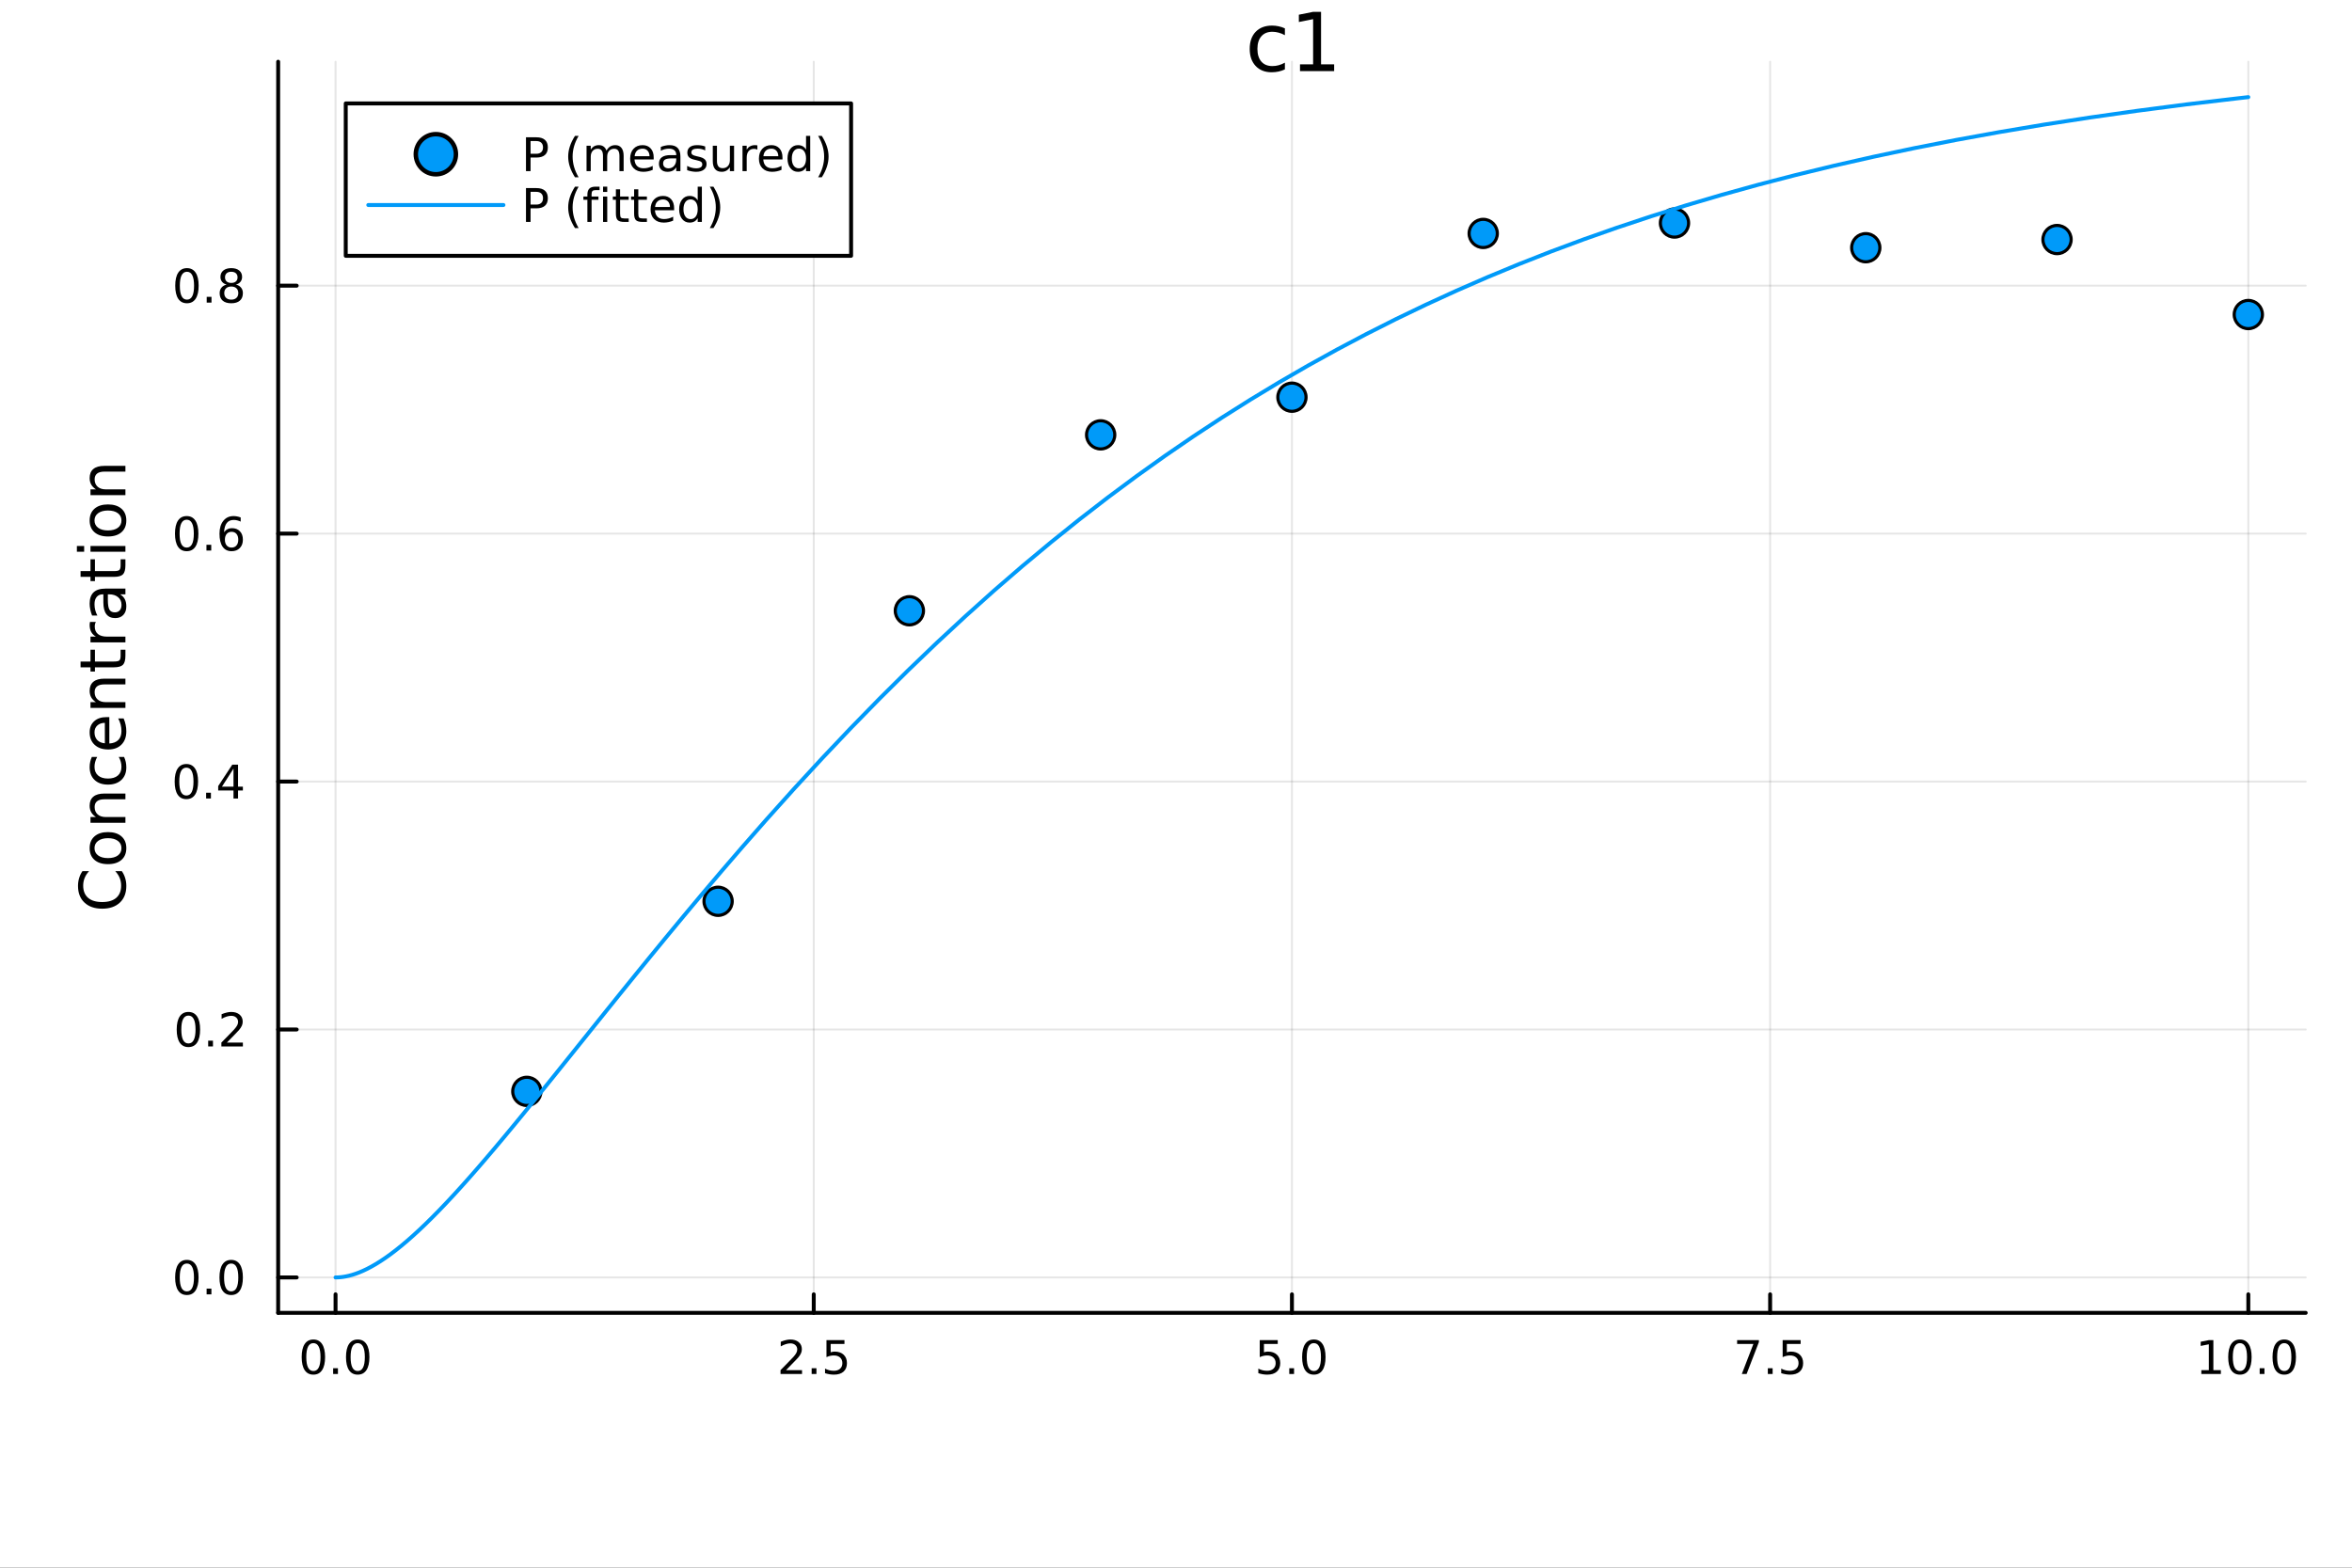 <?xml version="1.0" encoding="utf-8"?>
<svg xmlns="http://www.w3.org/2000/svg" xmlns:xlink="http://www.w3.org/1999/xlink" width="600" height="400" viewBox="0 0 2400 1600">
<rect x="0" y="0" width="2400" height="1600" fill="#333333" stroke="none"/>
<defs>
  <clipPath id="clip350">
    <rect x="0" y="0" width="2400" height="1600"/>
  </clipPath>
</defs>
<path clip-path="url(#clip350)" d="M0 1600 L2400 1600 L2400 0 L0 0  Z" fill="#ffffff" fill-rule="evenodd" fill-opacity="1"/>
<defs>
  <clipPath id="clip351">
    <rect x="480" y="0" width="1681" height="1600"/>
  </clipPath>
</defs>
<path clip-path="url(#clip350)" d="M283.843 1339.91 L2352.76 1339.91 L2352.76 62.992 L283.843 62.992  Z" fill="#ffffff" fill-rule="evenodd" fill-opacity="1"/>
<defs>
  <clipPath id="clip352">
    <rect x="283" y="62" width="2070" height="1278"/>
  </clipPath>
</defs>
<polyline clip-path="url(#clip352)" style="stroke:#000000; stroke-linecap:round; stroke-linejoin:round; stroke-width:2; stroke-opacity:0.1; fill:none" points="342.397,1339.91 342.397,62.992 "/>
<polyline clip-path="url(#clip352)" style="stroke:#000000; stroke-linecap:round; stroke-linejoin:round; stroke-width:2; stroke-opacity:0.1; fill:none" points="830.348,1339.91 830.348,62.992 "/>
<polyline clip-path="url(#clip352)" style="stroke:#000000; stroke-linecap:round; stroke-linejoin:round; stroke-width:2; stroke-opacity:0.1; fill:none" points="1318.3,1339.91 1318.3,62.992 "/>
<polyline clip-path="url(#clip352)" style="stroke:#000000; stroke-linecap:round; stroke-linejoin:round; stroke-width:2; stroke-opacity:0.1; fill:none" points="1806.25,1339.91 1806.25,62.992 "/>
<polyline clip-path="url(#clip352)" style="stroke:#000000; stroke-linecap:round; stroke-linejoin:round; stroke-width:2; stroke-opacity:0.1; fill:none" points="2294.2,1339.91 2294.2,62.992 "/>
<polyline clip-path="url(#clip350)" style="stroke:#000000; stroke-linecap:round; stroke-linejoin:round; stroke-width:4; stroke-opacity:1; fill:none" points="283.843,1339.91 2352.76,1339.91 "/>
<polyline clip-path="url(#clip350)" style="stroke:#000000; stroke-linecap:round; stroke-linejoin:round; stroke-width:4; stroke-opacity:1; fill:none" points="342.397,1339.91 342.397,1321.01 "/>
<polyline clip-path="url(#clip350)" style="stroke:#000000; stroke-linecap:round; stroke-linejoin:round; stroke-width:4; stroke-opacity:1; fill:none" points="830.348,1339.91 830.348,1321.01 "/>
<polyline clip-path="url(#clip350)" style="stroke:#000000; stroke-linecap:round; stroke-linejoin:round; stroke-width:4; stroke-opacity:1; fill:none" points="1318.3,1339.91 1318.3,1321.01 "/>
<polyline clip-path="url(#clip350)" style="stroke:#000000; stroke-linecap:round; stroke-linejoin:round; stroke-width:4; stroke-opacity:1; fill:none" points="1806.25,1339.91 1806.25,1321.01 "/>
<polyline clip-path="url(#clip350)" style="stroke:#000000; stroke-linecap:round; stroke-linejoin:round; stroke-width:4; stroke-opacity:1; fill:none" points="2294.2,1339.91 2294.2,1321.01 "/>
<path clip-path="url(#clip350)" d="M319.781 1370.82 Q316.17 1370.82 314.341 1374.39 Q312.536 1377.93 312.536 1385.06 Q312.536 1392.17 314.341 1395.73 Q316.17 1399.27 319.781 1399.27 Q323.415 1399.27 325.221 1395.73 Q327.05 1392.17 327.05 1385.06 Q327.05 1377.93 325.221 1374.39 Q323.415 1370.82 319.781 1370.82 M319.781 1367.12 Q325.591 1367.12 328.647 1371.73 Q331.725 1376.31 331.725 1385.06 Q331.725 1393.79 328.647 1398.39 Q325.591 1402.98 319.781 1402.98 Q313.971 1402.98 310.892 1398.39 Q307.837 1393.79 307.837 1385.06 Q307.837 1376.31 310.892 1371.73 Q313.971 1367.12 319.781 1367.12 Z" fill="#000000" fill-rule="nonzero" fill-opacity="1" /><path clip-path="url(#clip350)" d="M339.943 1396.43 L344.827 1396.43 L344.827 1402.31 L339.943 1402.31 L339.943 1396.43 Z" fill="#000000" fill-rule="nonzero" fill-opacity="1" /><path clip-path="url(#clip350)" d="M365.012 1370.82 Q361.401 1370.82 359.573 1374.39 Q357.767 1377.93 357.767 1385.06 Q357.767 1392.17 359.573 1395.73 Q361.401 1399.27 365.012 1399.27 Q368.647 1399.27 370.452 1395.73 Q372.281 1392.17 372.281 1385.06 Q372.281 1377.93 370.452 1374.39 Q368.647 1370.82 365.012 1370.82 M365.012 1367.12 Q370.822 1367.12 373.878 1371.73 Q376.957 1376.31 376.957 1385.06 Q376.957 1393.79 373.878 1398.39 Q370.822 1402.98 365.012 1402.98 Q359.202 1402.98 356.123 1398.39 Q353.068 1393.79 353.068 1385.06 Q353.068 1376.31 356.123 1371.73 Q359.202 1367.12 365.012 1367.12 Z" fill="#000000" fill-rule="nonzero" fill-opacity="1" /><path clip-path="url(#clip350)" d="M802.084 1398.37 L818.404 1398.37 L818.404 1402.31 L796.459 1402.31 L796.459 1398.37 Q799.121 1395.62 803.705 1390.99 Q808.311 1386.33 809.492 1384.99 Q811.737 1382.47 812.617 1380.73 Q813.519 1378.97 813.519 1377.28 Q813.519 1374.53 811.575 1372.79 Q809.654 1371.06 806.552 1371.06 Q804.353 1371.06 801.899 1371.82 Q799.468 1372.58 796.691 1374.13 L796.691 1369.41 Q799.515 1368.28 801.968 1367.7 Q804.422 1367.12 806.459 1367.12 Q811.83 1367.12 815.024 1369.81 Q818.218 1372.49 818.218 1376.98 Q818.218 1379.11 817.408 1381.03 Q816.621 1382.93 814.515 1385.52 Q813.936 1386.19 810.834 1389.41 Q807.732 1392.61 802.084 1398.37 Z" fill="#000000" fill-rule="nonzero" fill-opacity="1" /><path clip-path="url(#clip350)" d="M828.218 1396.43 L833.103 1396.43 L833.103 1402.31 L828.218 1402.31 L828.218 1396.43 Z" fill="#000000" fill-rule="nonzero" fill-opacity="1" /><path clip-path="url(#clip350)" d="M843.334 1367.75 L861.69 1367.75 L861.69 1371.68 L847.616 1371.68 L847.616 1380.15 Q848.635 1379.81 849.653 1379.64 Q850.672 1379.46 851.69 1379.46 Q857.477 1379.46 860.857 1382.63 Q864.237 1385.8 864.237 1391.22 Q864.237 1396.8 860.764 1399.9 Q857.292 1402.98 850.973 1402.98 Q848.797 1402.98 846.528 1402.61 Q844.283 1402.24 841.876 1401.5 L841.876 1396.8 Q843.959 1397.93 846.181 1398.49 Q848.403 1399.04 850.88 1399.04 Q854.885 1399.04 857.223 1396.94 Q859.561 1394.83 859.561 1391.22 Q859.561 1387.61 857.223 1385.5 Q854.885 1383.39 850.88 1383.39 Q849.005 1383.39 847.13 1383.81 Q845.278 1384.23 843.334 1385.11 L843.334 1367.75 Z" fill="#000000" fill-rule="nonzero" fill-opacity="1" /><path clip-path="url(#clip350)" d="M1285.46 1367.75 L1303.82 1367.75 L1303.82 1371.68 L1289.75 1371.68 L1289.75 1380.15 Q1290.76 1379.81 1291.78 1379.64 Q1292.8 1379.46 1293.82 1379.46 Q1299.61 1379.46 1302.99 1382.63 Q1306.37 1385.8 1306.37 1391.22 Q1306.37 1396.8 1302.89 1399.9 Q1299.42 1402.98 1293.1 1402.98 Q1290.93 1402.98 1288.66 1402.61 Q1286.41 1402.24 1284.01 1401.5 L1284.01 1396.8 Q1286.09 1397.93 1288.31 1398.49 Q1290.53 1399.04 1293.01 1399.04 Q1297.01 1399.04 1299.35 1396.94 Q1301.69 1394.83 1301.69 1391.22 Q1301.69 1387.61 1299.35 1385.5 Q1297.01 1383.39 1293.01 1383.39 Q1291.14 1383.39 1289.26 1383.81 Q1287.41 1384.23 1285.46 1385.11 L1285.46 1367.75 Z" fill="#000000" fill-rule="nonzero" fill-opacity="1" /><path clip-path="url(#clip350)" d="M1315.58 1396.43 L1320.46 1396.43 L1320.46 1402.31 L1315.58 1402.31 L1315.58 1396.43 Z" fill="#000000" fill-rule="nonzero" fill-opacity="1" /><path clip-path="url(#clip350)" d="M1340.65 1370.82 Q1337.04 1370.82 1335.21 1374.39 Q1333.4 1377.93 1333.4 1385.06 Q1333.4 1392.17 1335.21 1395.73 Q1337.04 1399.27 1340.65 1399.27 Q1344.28 1399.27 1346.09 1395.73 Q1347.92 1392.17 1347.92 1385.06 Q1347.92 1377.93 1346.09 1374.39 Q1344.28 1370.82 1340.65 1370.82 M1340.65 1367.12 Q1346.46 1367.12 1349.51 1371.73 Q1352.59 1376.31 1352.59 1385.06 Q1352.59 1393.79 1349.51 1398.39 Q1346.46 1402.98 1340.65 1402.98 Q1334.84 1402.98 1331.76 1398.39 Q1328.7 1393.79 1328.7 1385.06 Q1328.7 1376.31 1331.76 1371.73 Q1334.84 1367.12 1340.65 1367.12 Z" fill="#000000" fill-rule="nonzero" fill-opacity="1" /><path clip-path="url(#clip350)" d="M1772.57 1367.75 L1794.79 1367.75 L1794.79 1369.74 L1782.25 1402.31 L1777.36 1402.31 L1789.17 1371.68 L1772.57 1371.68 L1772.57 1367.75 Z" fill="#000000" fill-rule="nonzero" fill-opacity="1" /><path clip-path="url(#clip350)" d="M1803.91 1396.43 L1808.8 1396.43 L1808.8 1402.31 L1803.91 1402.31 L1803.91 1396.43 Z" fill="#000000" fill-rule="nonzero" fill-opacity="1" /><path clip-path="url(#clip350)" d="M1819.03 1367.75 L1837.38 1367.75 L1837.38 1371.68 L1823.31 1371.68 L1823.31 1380.15 Q1824.33 1379.81 1825.35 1379.64 Q1826.37 1379.46 1827.38 1379.46 Q1833.17 1379.46 1836.55 1382.63 Q1839.93 1385.8 1839.93 1391.22 Q1839.93 1396.8 1836.46 1399.9 Q1832.99 1402.98 1826.67 1402.98 Q1824.49 1402.98 1822.22 1402.61 Q1819.98 1402.24 1817.57 1401.5 L1817.57 1396.8 Q1819.65 1397.93 1821.88 1398.49 Q1824.1 1399.04 1826.57 1399.04 Q1830.58 1399.04 1832.92 1396.94 Q1835.25 1394.83 1835.25 1391.22 Q1835.25 1387.61 1832.92 1385.5 Q1830.58 1383.39 1826.57 1383.39 Q1824.7 1383.39 1822.82 1383.81 Q1820.97 1384.23 1819.03 1385.11 L1819.03 1367.75 Z" fill="#000000" fill-rule="nonzero" fill-opacity="1" /><path clip-path="url(#clip350)" d="M2246.27 1398.37 L2253.91 1398.37 L2253.91 1372 L2245.6 1373.67 L2245.6 1369.41 L2253.87 1367.75 L2258.54 1367.75 L2258.54 1398.37 L2266.18 1398.37 L2266.18 1402.31 L2246.27 1402.31 L2246.27 1398.37 Z" fill="#000000" fill-rule="nonzero" fill-opacity="1" /><path clip-path="url(#clip350)" d="M2285.63 1370.82 Q2282.01 1370.82 2280.19 1374.39 Q2278.38 1377.93 2278.38 1385.06 Q2278.38 1392.17 2280.19 1395.73 Q2282.01 1399.27 2285.63 1399.27 Q2289.26 1399.27 2291.07 1395.73 Q2292.89 1392.17 2292.89 1385.06 Q2292.89 1377.93 2291.07 1374.39 Q2289.26 1370.82 2285.63 1370.82 M2285.63 1367.12 Q2291.44 1367.12 2294.49 1371.73 Q2297.57 1376.31 2297.57 1385.06 Q2297.57 1393.79 2294.49 1398.39 Q2291.44 1402.98 2285.63 1402.98 Q2279.82 1402.98 2276.74 1398.39 Q2273.68 1393.79 2273.68 1385.06 Q2273.68 1376.31 2276.74 1371.73 Q2279.82 1367.12 2285.63 1367.12 Z" fill="#000000" fill-rule="nonzero" fill-opacity="1" /><path clip-path="url(#clip350)" d="M2305.79 1396.43 L2310.67 1396.43 L2310.67 1402.31 L2305.79 1402.31 L2305.79 1396.43 Z" fill="#000000" fill-rule="nonzero" fill-opacity="1" /><path clip-path="url(#clip350)" d="M2330.86 1370.82 Q2327.25 1370.82 2325.42 1374.39 Q2323.61 1377.93 2323.61 1385.06 Q2323.61 1392.17 2325.42 1395.73 Q2327.25 1399.27 2330.86 1399.27 Q2334.49 1399.27 2336.3 1395.73 Q2338.13 1392.17 2338.13 1385.06 Q2338.13 1377.93 2336.3 1374.39 Q2334.49 1370.82 2330.86 1370.82 M2330.86 1367.12 Q2336.67 1367.12 2339.72 1371.73 Q2342.8 1376.31 2342.8 1385.06 Q2342.8 1393.79 2339.72 1398.39 Q2336.67 1402.98 2330.86 1402.98 Q2325.05 1402.98 2321.97 1398.39 Q2318.91 1393.79 2318.91 1385.06 Q2318.91 1376.31 2321.97 1371.73 Q2325.05 1367.12 2330.86 1367.12 Z" fill="#000000" fill-rule="nonzero" fill-opacity="1" /><polyline clip-path="url(#clip352)" style="stroke:#000000; stroke-linecap:round; stroke-linejoin:round; stroke-width:2; stroke-opacity:0.1; fill:none" points="283.843,1303.77 2352.76,1303.77 "/>
<polyline clip-path="url(#clip352)" style="stroke:#000000; stroke-linecap:round; stroke-linejoin:round; stroke-width:2; stroke-opacity:0.1; fill:none" points="283.843,1050.72 2352.76,1050.72 "/>
<polyline clip-path="url(#clip352)" style="stroke:#000000; stroke-linecap:round; stroke-linejoin:round; stroke-width:2; stroke-opacity:0.1; fill:none" points="283.843,797.666 2352.76,797.666 "/>
<polyline clip-path="url(#clip352)" style="stroke:#000000; stroke-linecap:round; stroke-linejoin:round; stroke-width:2; stroke-opacity:0.1; fill:none" points="283.843,544.616 2352.76,544.616 "/>
<polyline clip-path="url(#clip352)" style="stroke:#000000; stroke-linecap:round; stroke-linejoin:round; stroke-width:2; stroke-opacity:0.1; fill:none" points="283.843,291.566 2352.76,291.566 "/>
<polyline clip-path="url(#clip350)" style="stroke:#000000; stroke-linecap:round; stroke-linejoin:round; stroke-width:4; stroke-opacity:1; fill:none" points="283.843,1339.91 283.843,62.992 "/>
<polyline clip-path="url(#clip350)" style="stroke:#000000; stroke-linecap:round; stroke-linejoin:round; stroke-width:4; stroke-opacity:1; fill:none" points="283.843,1303.77 302.74,1303.77 "/>
<polyline clip-path="url(#clip350)" style="stroke:#000000; stroke-linecap:round; stroke-linejoin:round; stroke-width:4; stroke-opacity:1; fill:none" points="283.843,1050.72 302.74,1050.72 "/>
<polyline clip-path="url(#clip350)" style="stroke:#000000; stroke-linecap:round; stroke-linejoin:round; stroke-width:4; stroke-opacity:1; fill:none" points="283.843,797.666 302.74,797.666 "/>
<polyline clip-path="url(#clip350)" style="stroke:#000000; stroke-linecap:round; stroke-linejoin:round; stroke-width:4; stroke-opacity:1; fill:none" points="283.843,544.616 302.74,544.616 "/>
<polyline clip-path="url(#clip350)" style="stroke:#000000; stroke-linecap:round; stroke-linejoin:round; stroke-width:4; stroke-opacity:1; fill:none" points="283.843,291.566 302.74,291.566 "/>
<path clip-path="url(#clip350)" d="M190.667 1289.57 Q187.056 1289.57 185.227 1293.13 Q183.422 1296.67 183.422 1303.8 Q183.422 1310.91 185.227 1314.47 Q187.056 1318.01 190.667 1318.01 Q194.301 1318.01 196.107 1314.47 Q197.935 1310.91 197.935 1303.8 Q197.935 1296.67 196.107 1293.13 Q194.301 1289.57 190.667 1289.57 M190.667 1285.86 Q196.477 1285.86 199.533 1290.47 Q202.611 1295.05 202.611 1303.8 Q202.611 1312.53 199.533 1317.13 Q196.477 1321.72 190.667 1321.72 Q184.857 1321.72 181.778 1317.13 Q178.723 1312.53 178.723 1303.8 Q178.723 1295.05 181.778 1290.47 Q184.857 1285.86 190.667 1285.86 Z" fill="#000000" fill-rule="nonzero" fill-opacity="1" /><path clip-path="url(#clip350)" d="M210.829 1315.17 L215.713 1315.17 L215.713 1321.05 L210.829 1321.05 L210.829 1315.17 Z" fill="#000000" fill-rule="nonzero" fill-opacity="1" /><path clip-path="url(#clip350)" d="M235.898 1289.57 Q232.287 1289.57 230.458 1293.13 Q228.653 1296.67 228.653 1303.8 Q228.653 1310.91 230.458 1314.47 Q232.287 1318.01 235.898 1318.01 Q239.532 1318.01 241.338 1314.47 Q243.167 1310.91 243.167 1303.8 Q243.167 1296.67 241.338 1293.13 Q239.532 1289.57 235.898 1289.57 M235.898 1285.86 Q241.708 1285.86 244.764 1290.47 Q247.843 1295.05 247.843 1303.8 Q247.843 1312.53 244.764 1317.13 Q241.708 1321.72 235.898 1321.72 Q230.088 1321.72 227.009 1317.13 Q223.954 1312.53 223.954 1303.8 Q223.954 1295.05 227.009 1290.47 Q230.088 1285.86 235.898 1285.86 Z" fill="#000000" fill-rule="nonzero" fill-opacity="1" /><path clip-path="url(#clip350)" d="M192.264 1036.52 Q188.653 1036.52 186.824 1040.08 Q185.019 1043.62 185.019 1050.75 Q185.019 1057.86 186.824 1061.42 Q188.653 1064.96 192.264 1064.96 Q195.898 1064.96 197.704 1061.42 Q199.533 1057.86 199.533 1050.75 Q199.533 1043.62 197.704 1040.08 Q195.898 1036.52 192.264 1036.52 M192.264 1032.81 Q198.074 1032.81 201.13 1037.42 Q204.208 1042 204.208 1050.75 Q204.208 1059.48 201.13 1064.08 Q198.074 1068.67 192.264 1068.67 Q186.454 1068.67 183.375 1064.08 Q180.32 1059.48 180.32 1050.75 Q180.32 1042 183.375 1037.42 Q186.454 1032.81 192.264 1032.81 Z" fill="#000000" fill-rule="nonzero" fill-opacity="1" /><path clip-path="url(#clip350)" d="M212.426 1062.12 L217.31 1062.12 L217.31 1068 L212.426 1068 L212.426 1062.12 Z" fill="#000000" fill-rule="nonzero" fill-opacity="1" /><path clip-path="url(#clip350)" d="M231.523 1064.06 L247.843 1064.06 L247.843 1068 L225.898 1068 L225.898 1064.06 Q228.56 1061.31 233.144 1056.68 Q237.75 1052.02 238.931 1050.68 Q241.176 1048.16 242.056 1046.42 Q242.958 1044.66 242.958 1042.97 Q242.958 1040.22 241.014 1038.48 Q239.093 1036.75 235.991 1036.75 Q233.792 1036.75 231.338 1037.51 Q228.907 1038.27 226.13 1039.83 L226.13 1035.1 Q228.954 1033.97 231.407 1033.39 Q233.861 1032.81 235.898 1032.81 Q241.268 1032.81 244.463 1035.5 Q247.657 1038.18 247.657 1042.67 Q247.657 1044.8 246.847 1046.72 Q246.06 1048.62 243.954 1051.21 Q243.375 1051.89 240.273 1055.1 Q237.171 1058.3 231.523 1064.06 Z" fill="#000000" fill-rule="nonzero" fill-opacity="1" /><path clip-path="url(#clip350)" d="M190.181 783.465 Q186.57 783.465 184.741 787.03 Q182.935 790.571 182.935 797.701 Q182.935 804.807 184.741 808.372 Q186.57 811.914 190.181 811.914 Q193.815 811.914 195.621 808.372 Q197.449 804.807 197.449 797.701 Q197.449 790.571 195.621 787.03 Q193.815 783.465 190.181 783.465 M190.181 779.761 Q195.991 779.761 199.046 784.368 Q202.125 788.951 202.125 797.701 Q202.125 806.428 199.046 811.034 Q195.991 815.618 190.181 815.618 Q184.371 815.618 181.292 811.034 Q178.236 806.428 178.236 797.701 Q178.236 788.951 181.292 784.368 Q184.371 779.761 190.181 779.761 Z" fill="#000000" fill-rule="nonzero" fill-opacity="1" /><path clip-path="url(#clip350)" d="M210.343 809.067 L215.227 809.067 L215.227 814.946 L210.343 814.946 L210.343 809.067 Z" fill="#000000" fill-rule="nonzero" fill-opacity="1" /><path clip-path="url(#clip350)" d="M238.259 784.46 L226.454 802.909 L238.259 802.909 L238.259 784.46 M237.032 780.386 L242.912 780.386 L242.912 802.909 L247.843 802.909 L247.843 806.798 L242.912 806.798 L242.912 814.946 L238.259 814.946 L238.259 806.798 L222.657 806.798 L222.657 802.284 L237.032 780.386 Z" fill="#000000" fill-rule="nonzero" fill-opacity="1" /><path clip-path="url(#clip350)" d="M190.505 530.415 Q186.894 530.415 185.065 533.98 Q183.26 537.521 183.26 544.651 Q183.26 551.757 185.065 555.322 Q186.894 558.864 190.505 558.864 Q194.139 558.864 195.945 555.322 Q197.773 551.757 197.773 544.651 Q197.773 537.521 195.945 533.98 Q194.139 530.415 190.505 530.415 M190.505 526.711 Q196.315 526.711 199.371 531.318 Q202.449 535.901 202.449 544.651 Q202.449 553.378 199.371 557.984 Q196.315 562.567 190.505 562.567 Q184.695 562.567 181.616 557.984 Q178.56 553.378 178.56 544.651 Q178.56 535.901 181.616 531.318 Q184.695 526.711 190.505 526.711 Z" fill="#000000" fill-rule="nonzero" fill-opacity="1" /><path clip-path="url(#clip350)" d="M210.667 556.017 L215.551 556.017 L215.551 561.896 L210.667 561.896 L210.667 556.017 Z" fill="#000000" fill-rule="nonzero" fill-opacity="1" /><path clip-path="url(#clip350)" d="M236.315 542.753 Q233.167 542.753 231.315 544.906 Q229.486 547.058 229.486 550.808 Q229.486 554.535 231.315 556.711 Q233.167 558.864 236.315 558.864 Q239.463 558.864 241.292 556.711 Q243.143 554.535 243.143 550.808 Q243.143 547.058 241.292 544.906 Q239.463 542.753 236.315 542.753 M245.597 528.1 L245.597 532.359 Q243.838 531.526 242.032 531.086 Q240.25 530.646 238.491 530.646 Q233.861 530.646 231.407 533.771 Q228.977 536.896 228.63 543.216 Q229.995 541.202 232.056 540.137 Q234.116 539.049 236.593 539.049 Q241.801 539.049 244.81 542.22 Q247.843 545.368 247.843 550.808 Q247.843 556.132 244.694 559.35 Q241.546 562.567 236.315 562.567 Q230.319 562.567 227.148 557.984 Q223.977 553.378 223.977 544.651 Q223.977 536.457 227.866 531.595 Q231.755 526.711 238.306 526.711 Q240.065 526.711 241.847 527.058 Q243.653 527.406 245.597 528.1 Z" fill="#000000" fill-rule="nonzero" fill-opacity="1" /><path clip-path="url(#clip350)" d="M190.759 277.365 Q187.148 277.365 185.32 280.93 Q183.514 284.471 183.514 291.601 Q183.514 298.707 185.32 302.272 Q187.148 305.814 190.759 305.814 Q194.394 305.814 196.199 302.272 Q198.028 298.707 198.028 291.601 Q198.028 284.471 196.199 280.93 Q194.394 277.365 190.759 277.365 M190.759 273.661 Q196.57 273.661 199.625 278.268 Q202.704 282.851 202.704 291.601 Q202.704 300.328 199.625 304.934 Q196.57 309.517 190.759 309.517 Q184.949 309.517 181.871 304.934 Q178.815 300.328 178.815 291.601 Q178.815 282.851 181.871 278.268 Q184.949 273.661 190.759 273.661 Z" fill="#000000" fill-rule="nonzero" fill-opacity="1" /><path clip-path="url(#clip350)" d="M210.921 302.966 L215.806 302.966 L215.806 308.846 L210.921 308.846 L210.921 302.966 Z" fill="#000000" fill-rule="nonzero" fill-opacity="1" /><path clip-path="url(#clip350)" d="M235.991 292.434 Q232.657 292.434 230.736 294.217 Q228.838 295.999 228.838 299.124 Q228.838 302.249 230.736 304.031 Q232.657 305.814 235.991 305.814 Q239.324 305.814 241.245 304.031 Q243.167 302.226 243.167 299.124 Q243.167 295.999 241.245 294.217 Q239.347 292.434 235.991 292.434 M231.315 290.443 Q228.306 289.703 226.616 287.643 Q224.949 285.582 224.949 282.619 Q224.949 278.476 227.889 276.068 Q230.852 273.661 235.991 273.661 Q241.153 273.661 244.093 276.068 Q247.032 278.476 247.032 282.619 Q247.032 285.582 245.343 287.643 Q243.676 289.703 240.69 290.443 Q244.069 291.23 245.944 293.522 Q247.843 295.814 247.843 299.124 Q247.843 304.147 244.764 306.832 Q241.708 309.517 235.991 309.517 Q230.273 309.517 227.194 306.832 Q224.139 304.147 224.139 299.124 Q224.139 295.814 226.037 293.522 Q227.935 291.23 231.315 290.443 M229.602 283.059 Q229.602 285.744 231.269 287.249 Q232.958 288.754 235.991 288.754 Q239 288.754 240.69 287.249 Q242.403 285.744 242.403 283.059 Q242.403 280.374 240.69 278.869 Q239 277.365 235.991 277.365 Q232.958 277.365 231.269 278.869 Q229.602 280.374 229.602 283.059 Z" fill="#000000" fill-rule="nonzero" fill-opacity="1" /><path clip-path="url(#clip350)" d="M84.121 889.094 L90.9 889.094 Q87.876 892.34 86.38 896.033 Q84.885 899.693 84.885 903.831 Q84.885 911.979 89.882 916.307 Q94.847 920.636 104.268 920.636 Q113.658 920.636 118.655 916.307 Q123.62 911.979 123.62 903.831 Q123.62 899.693 122.124 896.033 Q120.628 892.34 117.604 889.094 L124.32 889.094 Q126.612 892.468 127.758 896.255 Q128.903 900.011 128.903 904.212 Q128.903 915.002 122.315 921.209 Q115.695 927.415 104.268 927.415 Q92.81 927.415 86.221 921.209 Q79.601 915.002 79.601 904.212 Q79.601 899.947 80.747 896.192 Q81.861 892.404 84.121 889.094 Z" fill="#000000" fill-rule="nonzero" fill-opacity="1" /><path clip-path="url(#clip350)" d="M96.438 865.604 Q96.438 870.315 100.13 873.052 Q103.791 875.79 110.188 875.79 Q116.586 875.79 120.278 873.084 Q123.938 870.347 123.938 865.604 Q123.938 860.926 120.246 858.188 Q116.554 855.451 110.188 855.451 Q103.854 855.451 100.162 858.188 Q96.438 860.926 96.438 865.604 M91.473 865.604 Q91.473 857.966 96.438 853.605 Q101.404 849.245 110.188 849.245 Q118.941 849.245 123.938 853.605 Q128.903 857.966 128.903 865.604 Q128.903 873.275 123.938 877.636 Q118.941 881.964 110.188 881.964 Q101.404 881.964 96.438 877.636 Q91.473 873.275 91.473 865.604 Z" fill="#000000" fill-rule="nonzero" fill-opacity="1" /><path clip-path="url(#clip350)" d="M106.464 809.905 L127.98 809.905 L127.98 815.761 L106.655 815.761 Q101.595 815.761 99.08 817.734 Q96.566 819.708 96.566 823.654 Q96.566 828.397 99.589 831.134 Q102.613 833.871 107.833 833.871 L127.98 833.871 L127.98 839.76 L92.332 839.76 L92.332 833.871 L97.871 833.871 Q94.656 831.771 93.064 828.938 Q91.473 826.073 91.473 822.35 Q91.473 816.207 95.293 813.056 Q99.08 809.905 106.464 809.905 Z" fill="#000000" fill-rule="nonzero" fill-opacity="1" /><path clip-path="url(#clip350)" d="M93.701 772.57 L99.176 772.57 Q97.807 775.052 97.139 777.567 Q96.438 780.049 96.438 782.596 Q96.438 788.293 100.067 791.444 Q103.663 794.595 110.188 794.595 Q116.713 794.595 120.342 791.444 Q123.938 788.293 123.938 782.596 Q123.938 780.049 123.27 777.567 Q122.57 775.052 121.201 772.57 L126.612 772.57 Q127.758 775.02 128.331 777.662 Q128.903 780.272 128.903 783.232 Q128.903 791.285 123.843 796.027 Q118.782 800.77 110.188 800.77 Q101.467 800.77 96.47 795.995 Q91.473 791.189 91.473 782.85 Q91.473 780.145 92.046 777.567 Q92.587 774.989 93.701 772.57 Z" fill="#000000" fill-rule="nonzero" fill-opacity="1" /><path clip-path="url(#clip350)" d="M108.692 731.893 L111.557 731.893 L111.557 758.82 Q117.604 758.438 120.787 755.191 Q123.938 751.913 123.938 746.088 Q123.938 742.715 123.111 739.563 Q122.283 736.381 120.628 733.261 L126.166 733.261 Q127.503 736.412 128.203 739.723 Q128.903 743.033 128.903 746.438 Q128.903 754.968 123.938 759.966 Q118.973 764.931 110.507 764.931 Q101.754 764.931 96.629 760.22 Q91.473 755.478 91.473 747.457 Q91.473 740.264 96.12 736.094 Q100.735 731.893 108.692 731.893 M106.974 737.749 Q102.167 737.813 99.303 740.455 Q96.438 743.065 96.438 747.393 Q96.438 752.295 99.207 755.255 Q101.976 758.183 107.005 758.629 L106.974 737.749 Z" fill="#000000" fill-rule="nonzero" fill-opacity="1" /><path clip-path="url(#clip350)" d="M106.464 692.648 L127.98 692.648 L127.98 698.505 L106.655 698.505 Q101.595 698.505 99.08 700.478 Q96.566 702.451 96.566 706.398 Q96.566 711.141 99.589 713.878 Q102.613 716.615 107.833 716.615 L127.98 716.615 L127.98 722.503 L92.332 722.503 L92.332 716.615 L97.871 716.615 Q94.656 714.514 93.064 711.682 Q91.473 708.817 91.473 705.093 Q91.473 698.95 95.293 695.799 Q99.08 692.648 106.464 692.648 Z" fill="#000000" fill-rule="nonzero" fill-opacity="1" /><path clip-path="url(#clip350)" d="M82.211 675.174 L92.332 675.174 L92.332 663.111 L96.884 663.111 L96.884 675.174 L116.236 675.174 Q120.596 675.174 121.838 673.997 Q123.079 672.787 123.079 669.127 L123.079 663.111 L127.98 663.111 L127.98 669.127 Q127.98 675.906 125.466 678.485 Q122.92 681.063 116.236 681.063 L96.884 681.063 L96.884 685.359 L92.332 685.359 L92.332 681.063 L82.211 681.063 L82.211 675.174 Z" fill="#000000" fill-rule="nonzero" fill-opacity="1" /><path clip-path="url(#clip350)" d="M97.807 634.752 Q97.234 635.739 96.979 636.916 Q96.693 638.062 96.693 639.463 Q96.693 644.428 99.939 647.102 Q103.154 649.743 109.202 649.743 L127.98 649.743 L127.98 655.632 L92.332 655.632 L92.332 649.743 L97.871 649.743 Q94.624 647.897 93.064 644.937 Q91.473 641.977 91.473 637.744 Q91.473 637.139 91.569 636.407 Q91.632 635.675 91.791 634.784 L97.807 634.752 Z" fill="#000000" fill-rule="nonzero" fill-opacity="1" /><path clip-path="url(#clip350)" d="M110.061 612.408 Q110.061 619.506 111.684 622.244 Q113.307 624.981 117.222 624.981 Q120.342 624.981 122.188 622.944 Q124.002 620.875 124.002 617.342 Q124.002 612.472 120.564 609.544 Q117.095 606.584 111.366 606.584 L110.061 606.584 L110.061 612.408 M107.642 600.727 L127.98 600.727 L127.98 606.584 L122.57 606.584 Q125.816 608.589 127.376 611.581 Q128.903 614.573 128.903 618.902 Q128.903 624.376 125.848 627.623 Q122.761 630.837 117.604 630.837 Q111.589 630.837 108.533 626.827 Q105.478 622.785 105.478 614.796 L105.478 606.584 L104.905 606.584 Q100.863 606.584 98.666 609.257 Q96.438 611.899 96.438 616.705 Q96.438 619.761 97.17 622.657 Q97.902 625.554 99.367 628.227 L93.956 628.227 Q92.714 625.013 92.11 621.989 Q91.473 618.965 91.473 616.101 Q91.473 608.366 95.484 604.547 Q99.494 600.727 107.642 600.727 Z" fill="#000000" fill-rule="nonzero" fill-opacity="1" /><path clip-path="url(#clip350)" d="M82.211 582.872 L92.332 582.872 L92.332 570.809 L96.884 570.809 L96.884 582.872 L116.236 582.872 Q120.596 582.872 121.838 581.694 Q123.079 580.484 123.079 576.824 L123.079 570.809 L127.98 570.809 L127.98 576.824 Q127.98 583.604 125.466 586.182 Q122.92 588.76 116.236 588.76 L96.884 588.76 L96.884 593.057 L92.332 593.057 L92.332 588.76 L82.211 588.76 L82.211 582.872 Z" fill="#000000" fill-rule="nonzero" fill-opacity="1" /><path clip-path="url(#clip350)" d="M92.332 563.106 L92.332 557.25 L127.98 557.25 L127.98 563.106 L92.332 563.106 M78.455 563.106 L78.455 557.25 L85.871 557.25 L85.871 563.106 L78.455 563.106 Z" fill="#000000" fill-rule="nonzero" fill-opacity="1" /><path clip-path="url(#clip350)" d="M96.438 531.182 Q96.438 535.893 100.13 538.63 Q103.791 541.367 110.188 541.367 Q116.586 541.367 120.278 538.662 Q123.938 535.925 123.938 531.182 Q123.938 526.503 120.246 523.766 Q116.554 521.029 110.188 521.029 Q103.854 521.029 100.162 523.766 Q96.438 526.503 96.438 531.182 M91.473 531.182 Q91.473 523.543 96.438 519.183 Q101.404 514.822 110.188 514.822 Q118.941 514.822 123.938 519.183 Q128.903 523.543 128.903 531.182 Q128.903 538.853 123.938 543.213 Q118.941 547.542 110.188 547.542 Q101.404 547.542 96.438 543.213 Q91.473 538.853 91.473 531.182 Z" fill="#000000" fill-rule="nonzero" fill-opacity="1" /><path clip-path="url(#clip350)" d="M106.464 475.482 L127.98 475.482 L127.98 481.339 L106.655 481.339 Q101.595 481.339 99.08 483.312 Q96.566 485.285 96.566 489.232 Q96.566 493.975 99.589 496.712 Q102.613 499.449 107.833 499.449 L127.98 499.449 L127.98 505.337 L92.332 505.337 L92.332 499.449 L97.871 499.449 Q94.656 497.348 93.064 494.516 Q91.473 491.651 91.473 487.927 Q91.473 481.784 95.293 478.633 Q99.08 475.482 106.464 475.482 Z" fill="#000000" fill-rule="nonzero" fill-opacity="1" /><path clip-path="url(#clip350)" d="M1311.11 28.948 L1311.11 35.915 Q1307.95 34.173 1304.75 33.323 Q1301.59 32.431 1298.35 32.431 Q1291.1 32.431 1287.09 37.05 Q1283.08 41.627 1283.08 49.931 Q1283.08 58.236 1287.09 62.854 Q1291.1 67.431 1298.35 67.431 Q1301.59 67.431 1304.75 66.581 Q1307.95 65.689 1311.11 63.948 L1311.11 70.834 Q1307.99 72.292 1304.63 73.022 Q1301.31 73.751 1297.54 73.751 Q1287.29 73.751 1281.25 67.31 Q1275.22 60.869 1275.22 49.931 Q1275.22 38.832 1281.29 32.472 Q1287.41 26.112 1298.02 26.112 Q1301.47 26.112 1304.75 26.841 Q1308.03 27.53 1311.11 28.948 Z" fill="#000000" fill-rule="nonzero" fill-opacity="1" /><path clip-path="url(#clip350)" d="M1326.54 65.689 L1339.91 65.689 L1339.91 19.55 L1325.37 22.466 L1325.37 15.013 L1339.83 12.096 L1348.01 12.096 L1348.01 65.689 L1361.38 65.689 L1361.38 72.576 L1326.54 72.576 L1326.54 65.689 Z" fill="#000000" fill-rule="nonzero" fill-opacity="1" /><circle clip-path="url(#clip352)" cx="537.577" cy="1113.87" r="14.4" fill="#009af9" fill-rule="evenodd" fill-opacity="1" stroke="#000000" stroke-opacity="1" stroke-width="3.2"/>
<circle clip-path="url(#clip352)" cx="732.758" cy="919.867" r="14.4" fill="#009af9" fill-rule="evenodd" fill-opacity="1" stroke="#000000" stroke-opacity="1" stroke-width="3.2"/>
<circle clip-path="url(#clip352)" cx="927.938" cy="623.357" r="14.4" fill="#009af9" fill-rule="evenodd" fill-opacity="1" stroke="#000000" stroke-opacity="1" stroke-width="3.2"/>
<circle clip-path="url(#clip352)" cx="1123.12" cy="443.818" r="14.4" fill="#009af9" fill-rule="evenodd" fill-opacity="1" stroke="#000000" stroke-opacity="1" stroke-width="3.2"/>
<circle clip-path="url(#clip352)" cx="1318.3" cy="405.386" r="14.4" fill="#009af9" fill-rule="evenodd" fill-opacity="1" stroke="#000000" stroke-opacity="1" stroke-width="3.2"/>
<circle clip-path="url(#clip352)" cx="1513.48" cy="238.25" r="14.4" fill="#009af9" fill-rule="evenodd" fill-opacity="1" stroke="#000000" stroke-opacity="1" stroke-width="3.2"/>
<circle clip-path="url(#clip352)" cx="1708.66" cy="227.621" r="14.4" fill="#009af9" fill-rule="evenodd" fill-opacity="1" stroke="#000000" stroke-opacity="1" stroke-width="3.2"/>
<circle clip-path="url(#clip352)" cx="1903.84" cy="252.824" r="14.4" fill="#009af9" fill-rule="evenodd" fill-opacity="1" stroke="#000000" stroke-opacity="1" stroke-width="3.2"/>
<circle clip-path="url(#clip352)" cx="2099.02" cy="244.476" r="14.4" fill="#009af9" fill-rule="evenodd" fill-opacity="1" stroke="#000000" stroke-opacity="1" stroke-width="3.2"/>
<circle clip-path="url(#clip352)" cx="2294.2" cy="321.02" r="14.4" fill="#009af9" fill-rule="evenodd" fill-opacity="1" stroke="#000000" stroke-opacity="1" stroke-width="3.2"/>
<polyline clip-path="url(#clip352)" style="stroke:#009af9; stroke-linecap:round; stroke-linejoin:round; stroke-width:4; stroke-opacity:1; fill:none" points="342.397,1303.77 343.994,1303.74 345.659,1303.66 347.807,1303.48 350.179,1303.19 352.904,1302.72 355.883,1302.08 359.144,1301.21 362.647,1300.09 366.39,1298.71 370.355,1297.04 374.538,1295.06 378.929,1292.75 383.526,1290.11 388.325,1287.12 393.326,1283.77 398.53,1280.05 403.94,1275.94 409.557,1271.43 415.388,1266.52 421.438,1261.19 427.713,1255.43 434.22,1249.24 440.969,1242.59 447.967,1235.49 455.225,1227.9 462.753,1219.84 470.563,1211.28 478.667,1202.21 487.078,1192.62 495.811,1182.49 504.881,1171.82 514.304,1160.59 524.098,1148.79 534.282,1136.4 544.878,1123.4 555.907,1109.79 567.395,1095.55 579.369,1080.66 591.86,1065.1 604.901,1048.85 618.533,1031.88 632.8,1014.18 647.757,995.7 663.468,976.402 680.013,956.232 697.497,935.113 716.063,912.932 735.923,889.513 757.432,864.537 781.325,837.292 810.424,804.864 839.523,773.296 868.621,742.616 897.72,712.842 926.818,683.987 955.917,656.057 985.015,629.051 1014.11,602.968 1043.21,577.8 1072.31,553.538 1101.41,530.171 1130.51,507.683 1159.61,486.06 1188.71,465.284 1217.8,445.336 1246.9,426.196 1276,407.844 1305.2,390.202 1334.56,373.213 1364.16,356.831 1394.06,341.018 1424.31,325.745 1454.97,310.987 1486.08,296.724 1517.69,282.938 1549.84,269.617 1582.58,256.748 1615.96,244.32 1650.03,232.326 1684.82,220.758 1720.4,209.608 1756.81,198.871 1794.11,188.541 1832.36,178.612 1871.61,169.08 1911.94,159.941 1953.41,151.189 1996.11,142.82 2040.1,134.83 2085.48,127.213 2132.35,119.966 2180.81,113.083 2230.97,106.559 2282.97,100.39 2294.2,99.131 "/>
<path clip-path="url(#clip350)" d="M352.806 261.076 L868.469 261.076 L868.469 105.556 L352.806 105.556  Z" fill="#ffffff" fill-rule="evenodd" fill-opacity="1"/>
<polyline clip-path="url(#clip350)" style="stroke:#000000; stroke-linecap:round; stroke-linejoin:round; stroke-width:4; stroke-opacity:1; fill:none" points="352.806,261.076 868.469,261.076 868.469,105.556 352.806,105.556 352.806,261.076 "/>
<circle clip-path="url(#clip350)" cx="444.758" cy="157.396" r="20.48" fill="#009af9" fill-rule="evenodd" fill-opacity="1" stroke="#000000" stroke-opacity="1" stroke-width="4.551"/>
<path clip-path="url(#clip350)" d="M541.386 143.958 L541.386 156.945 L547.265 156.945 Q550.529 156.945 552.311 155.255 Q554.094 153.565 554.094 150.44 Q554.094 147.338 552.311 145.648 Q550.529 143.958 547.265 143.958 L541.386 143.958 M536.71 140.116 L547.265 140.116 Q553.075 140.116 556.038 142.755 Q559.024 145.371 559.024 150.44 Q559.024 155.556 556.038 158.171 Q553.075 160.787 547.265 160.787 L541.386 160.787 L541.386 174.676 L536.71 174.676 L536.71 140.116 Z" fill="#000000" fill-rule="nonzero" fill-opacity="1" /><path clip-path="url(#clip350)" d="M590.413 138.704 Q587.311 144.028 585.807 149.236 Q584.302 154.445 584.302 159.792 Q584.302 165.139 585.807 170.394 Q587.334 175.625 590.413 180.926 L586.709 180.926 Q583.237 175.486 581.501 170.231 Q579.788 164.977 579.788 159.792 Q579.788 154.63 581.501 149.398 Q583.214 144.167 586.709 138.704 L590.413 138.704 Z" fill="#000000" fill-rule="nonzero" fill-opacity="1" /><path clip-path="url(#clip350)" d="M618.862 153.727 Q620.459 150.857 622.681 149.491 Q624.904 148.125 627.913 148.125 Q631.964 148.125 634.163 150.972 Q636.362 153.796 636.362 159.028 L636.362 174.676 L632.08 174.676 L632.08 159.167 Q632.08 155.44 630.76 153.634 Q629.441 151.829 626.732 151.829 Q623.422 151.829 621.501 154.028 Q619.58 156.227 619.58 160.023 L619.58 174.676 L615.297 174.676 L615.297 159.167 Q615.297 155.417 613.978 153.634 Q612.658 151.829 609.904 151.829 Q606.64 151.829 604.719 154.051 Q602.797 156.25 602.797 160.023 L602.797 174.676 L598.515 174.676 L598.515 148.75 L602.797 148.75 L602.797 152.778 Q604.256 150.394 606.293 149.259 Q608.33 148.125 611.131 148.125 Q613.955 148.125 615.922 149.56 Q617.913 150.995 618.862 153.727 Z" fill="#000000" fill-rule="nonzero" fill-opacity="1" /><path clip-path="url(#clip350)" d="M667.033 160.648 L667.033 162.732 L647.45 162.732 Q647.728 167.13 650.089 169.444 Q652.473 171.736 656.709 171.736 Q659.163 171.736 661.454 171.134 Q663.769 170.532 666.038 169.329 L666.038 173.356 Q663.746 174.329 661.339 174.838 Q658.931 175.347 656.454 175.347 Q650.251 175.347 646.617 171.736 Q643.005 168.125 643.005 161.968 Q643.005 155.602 646.431 151.875 Q649.88 148.125 655.714 148.125 Q660.945 148.125 663.978 151.505 Q667.033 154.861 667.033 160.648 M662.774 159.398 Q662.728 155.903 660.806 153.82 Q658.908 151.736 655.76 151.736 Q652.195 151.736 650.042 153.75 Q647.913 155.764 647.589 159.421 L662.774 159.398 Z" fill="#000000" fill-rule="nonzero" fill-opacity="1" /><path clip-path="url(#clip350)" d="M685.806 161.644 Q680.644 161.644 678.653 162.824 Q676.663 164.005 676.663 166.852 Q676.663 169.12 678.144 170.463 Q679.649 171.782 682.218 171.782 Q685.76 171.782 687.889 169.282 Q690.042 166.759 690.042 162.593 L690.042 161.644 L685.806 161.644 M694.301 159.884 L694.301 174.676 L690.042 174.676 L690.042 170.741 Q688.584 173.102 686.408 174.236 Q684.232 175.347 681.084 175.347 Q677.102 175.347 674.741 173.125 Q672.403 170.88 672.403 167.13 Q672.403 162.755 675.32 160.532 Q678.26 158.31 684.07 158.31 L690.042 158.31 L690.042 157.894 Q690.042 154.954 688.098 153.357 Q686.177 151.736 682.681 151.736 Q680.459 151.736 678.352 152.269 Q676.246 152.801 674.302 153.866 L674.302 149.931 Q676.64 149.028 678.839 148.588 Q681.038 148.125 683.121 148.125 Q688.746 148.125 691.524 151.042 Q694.301 153.958 694.301 159.884 Z" fill="#000000" fill-rule="nonzero" fill-opacity="1" /><path clip-path="url(#clip350)" d="M719.602 149.514 L719.602 153.542 Q717.797 152.616 715.852 152.153 Q713.908 151.69 711.825 151.69 Q708.653 151.69 707.056 152.662 Q705.482 153.634 705.482 155.579 Q705.482 157.06 706.616 157.917 Q707.75 158.75 711.176 159.514 L712.635 159.838 Q717.172 160.81 719.07 162.593 Q720.991 164.352 720.991 167.523 Q720.991 171.134 718.121 173.241 Q715.274 175.347 710.274 175.347 Q708.19 175.347 705.922 174.931 Q703.676 174.537 701.176 173.727 L701.176 169.329 Q703.538 170.556 705.829 171.181 Q708.121 171.782 710.366 171.782 Q713.375 171.782 714.996 170.764 Q716.616 169.722 716.616 167.847 Q716.616 166.111 715.436 165.185 Q714.278 164.259 710.32 163.403 L708.838 163.056 Q704.88 162.222 703.121 160.509 Q701.362 158.773 701.362 155.764 Q701.362 152.107 703.954 150.116 Q706.547 148.125 711.315 148.125 Q713.676 148.125 715.76 148.472 Q717.843 148.82 719.602 149.514 Z" fill="#000000" fill-rule="nonzero" fill-opacity="1" /><path clip-path="url(#clip350)" d="M727.334 164.444 L727.334 148.75 L731.593 148.75 L731.593 164.282 Q731.593 167.963 733.028 169.815 Q734.463 171.644 737.334 171.644 Q740.783 171.644 742.773 169.444 Q744.787 167.245 744.787 163.449 L744.787 148.75 L749.047 148.75 L749.047 174.676 L744.787 174.676 L744.787 170.694 Q743.236 173.056 741.176 174.213 Q739.139 175.347 736.431 175.347 Q731.963 175.347 729.648 172.569 Q727.334 169.792 727.334 164.444 M738.051 148.125 L738.051 148.125 Z" fill="#000000" fill-rule="nonzero" fill-opacity="1" /><path clip-path="url(#clip350)" d="M772.843 152.732 Q772.125 152.315 771.269 152.13 Q770.435 151.921 769.417 151.921 Q765.806 151.921 763.861 154.282 Q761.94 156.62 761.94 161.019 L761.94 174.676 L757.658 174.676 L757.658 148.75 L761.94 148.75 L761.94 152.778 Q763.283 150.417 765.435 149.283 Q767.588 148.125 770.667 148.125 Q771.107 148.125 771.639 148.195 Q772.171 148.241 772.82 148.357 L772.843 152.732 Z" fill="#000000" fill-rule="nonzero" fill-opacity="1" /><path clip-path="url(#clip350)" d="M798.444 160.648 L798.444 162.732 L778.861 162.732 Q779.139 167.13 781.5 169.444 Q783.884 171.736 788.12 171.736 Q790.574 171.736 792.866 171.134 Q795.181 170.532 797.449 169.329 L797.449 173.356 Q795.157 174.329 792.75 174.838 Q790.343 175.347 787.866 175.347 Q781.662 175.347 778.028 171.736 Q774.417 168.125 774.417 161.968 Q774.417 155.602 777.843 151.875 Q781.292 148.125 787.125 148.125 Q792.356 148.125 795.389 151.505 Q798.444 154.861 798.444 160.648 M794.185 159.398 Q794.139 155.903 792.218 153.82 Q790.319 151.736 787.171 151.736 Q783.607 151.736 781.454 153.75 Q779.324 155.764 779 159.421 L794.185 159.398 Z" fill="#000000" fill-rule="nonzero" fill-opacity="1" /><path clip-path="url(#clip350)" d="M822.495 152.685 L822.495 138.658 L826.754 138.658 L826.754 174.676 L822.495 174.676 L822.495 170.787 Q821.153 173.102 819.092 174.236 Q817.055 175.347 814.185 175.347 Q809.486 175.347 806.523 171.597 Q803.583 167.847 803.583 161.736 Q803.583 155.625 806.523 151.875 Q809.486 148.125 814.185 148.125 Q817.055 148.125 819.092 149.259 Q821.153 150.37 822.495 152.685 M807.981 161.736 Q807.981 166.435 809.903 169.12 Q811.847 171.782 815.227 171.782 Q818.606 171.782 820.551 169.12 Q822.495 166.435 822.495 161.736 Q822.495 157.037 820.551 154.375 Q818.606 151.69 815.227 151.69 Q811.847 151.69 809.903 154.375 Q807.981 157.037 807.981 161.736 Z" fill="#000000" fill-rule="nonzero" fill-opacity="1" /><path clip-path="url(#clip350)" d="M834.856 138.704 L838.56 138.704 Q842.032 144.167 843.745 149.398 Q845.481 154.63 845.481 159.792 Q845.481 164.977 843.745 170.231 Q842.032 175.486 838.56 180.926 L834.856 180.926 Q837.935 175.625 839.44 170.394 Q840.967 165.139 840.967 159.792 Q840.967 154.445 839.44 149.236 Q837.935 144.028 834.856 138.704 Z" fill="#000000" fill-rule="nonzero" fill-opacity="1" /><polyline clip-path="url(#clip350)" style="stroke:#009af9; stroke-linecap:round; stroke-linejoin:round; stroke-width:4; stroke-opacity:1; fill:none" points="375.794,209.236 513.722,209.236 "/>
<path clip-path="url(#clip350)" d="M541.386 195.798 L541.386 208.785 L547.265 208.785 Q550.529 208.785 552.311 207.095 Q554.094 205.405 554.094 202.28 Q554.094 199.178 552.311 197.488 Q550.529 195.798 547.265 195.798 L541.386 195.798 M536.71 191.956 L547.265 191.956 Q553.075 191.956 556.038 194.595 Q559.024 197.211 559.024 202.28 Q559.024 207.396 556.038 210.011 Q553.075 212.627 547.265 212.627 L541.386 212.627 L541.386 226.516 L536.71 226.516 L536.71 191.956 Z" fill="#000000" fill-rule="nonzero" fill-opacity="1" /><path clip-path="url(#clip350)" d="M590.413 190.544 Q587.311 195.868 585.807 201.076 Q584.302 206.285 584.302 211.632 Q584.302 216.979 585.807 222.234 Q587.334 227.465 590.413 232.766 L586.709 232.766 Q583.237 227.326 581.501 222.071 Q579.788 216.817 579.788 211.632 Q579.788 206.47 581.501 201.238 Q583.214 196.007 586.709 190.544 L590.413 190.544 Z" fill="#000000" fill-rule="nonzero" fill-opacity="1" /><path clip-path="url(#clip350)" d="M611.802 190.498 L611.802 194.039 L607.728 194.039 Q605.436 194.039 604.533 194.965 Q603.654 195.891 603.654 198.298 L603.654 200.59 L610.668 200.59 L610.668 203.9 L603.654 203.9 L603.654 226.516 L599.371 226.516 L599.371 203.9 L595.297 203.9 L595.297 200.59 L599.371 200.59 L599.371 198.785 Q599.371 194.456 601.385 192.488 Q603.399 190.498 607.774 190.498 L611.802 190.498 Z" fill="#000000" fill-rule="nonzero" fill-opacity="1" /><path clip-path="url(#clip350)" d="M615.367 200.59 L619.626 200.59 L619.626 226.516 L615.367 226.516 L615.367 200.59 M615.367 190.498 L619.626 190.498 L619.626 195.891 L615.367 195.891 L615.367 190.498 Z" fill="#000000" fill-rule="nonzero" fill-opacity="1" /><path clip-path="url(#clip350)" d="M632.751 193.229 L632.751 200.59 L641.524 200.59 L641.524 203.9 L632.751 203.9 L632.751 217.974 Q632.751 221.146 633.607 222.048 Q634.487 222.951 637.149 222.951 L641.524 222.951 L641.524 226.516 L637.149 226.516 Q632.218 226.516 630.343 224.687 Q628.468 222.835 628.468 217.974 L628.468 203.9 L625.343 203.9 L625.343 200.59 L628.468 200.59 L628.468 193.229 L632.751 193.229 Z" fill="#000000" fill-rule="nonzero" fill-opacity="1" /><path clip-path="url(#clip350)" d="M651.339 193.229 L651.339 200.59 L660.112 200.59 L660.112 203.9 L651.339 203.9 L651.339 217.974 Q651.339 221.146 652.195 222.048 Q653.075 222.951 655.737 222.951 L660.112 222.951 L660.112 226.516 L655.737 226.516 Q650.806 226.516 648.931 224.687 Q647.056 222.835 647.056 217.974 L647.056 203.9 L643.931 203.9 L643.931 200.59 L647.056 200.59 L647.056 193.229 L651.339 193.229 Z" fill="#000000" fill-rule="nonzero" fill-opacity="1" /><path clip-path="url(#clip350)" d="M687.889 212.488 L687.889 214.572 L668.306 214.572 Q668.584 218.97 670.945 221.284 Q673.329 223.576 677.565 223.576 Q680.019 223.576 682.311 222.974 Q684.626 222.372 686.894 221.169 L686.894 225.196 Q684.602 226.169 682.195 226.678 Q679.788 227.187 677.311 227.187 Q671.107 227.187 667.473 223.576 Q663.862 219.965 663.862 213.808 Q663.862 207.442 667.288 203.715 Q670.737 199.965 676.57 199.965 Q681.802 199.965 684.834 203.345 Q687.889 206.701 687.889 212.488 M683.63 211.238 Q683.584 207.743 681.663 205.66 Q679.765 203.576 676.616 203.576 Q673.052 203.576 670.899 205.59 Q668.769 207.604 668.445 211.261 L683.63 211.238 Z" fill="#000000" fill-rule="nonzero" fill-opacity="1" /><path clip-path="url(#clip350)" d="M711.94 204.525 L711.94 190.498 L716.199 190.498 L716.199 226.516 L711.94 226.516 L711.94 222.627 Q710.598 224.942 708.537 226.076 Q706.5 227.187 703.63 227.187 Q698.931 227.187 695.968 223.437 Q693.028 219.687 693.028 213.576 Q693.028 207.465 695.968 203.715 Q698.931 199.965 703.63 199.965 Q706.5 199.965 708.537 201.099 Q710.598 202.21 711.94 204.525 M697.426 213.576 Q697.426 218.275 699.348 220.96 Q701.292 223.622 704.672 223.622 Q708.051 223.622 709.996 220.96 Q711.94 218.275 711.94 213.576 Q711.94 208.877 709.996 206.215 Q708.051 203.53 704.672 203.53 Q701.292 203.53 699.348 206.215 Q697.426 208.877 697.426 213.576 Z" fill="#000000" fill-rule="nonzero" fill-opacity="1" /><path clip-path="url(#clip350)" d="M724.301 190.544 L728.005 190.544 Q731.477 196.007 733.19 201.238 Q734.926 206.47 734.926 211.632 Q734.926 216.817 733.19 222.071 Q731.477 227.326 728.005 232.766 L724.301 232.766 Q727.38 227.465 728.885 222.234 Q730.412 216.979 730.412 211.632 Q730.412 206.285 728.885 201.076 Q727.38 195.868 724.301 190.544 Z" fill="#000000" fill-rule="nonzero" fill-opacity="1" /></svg>
